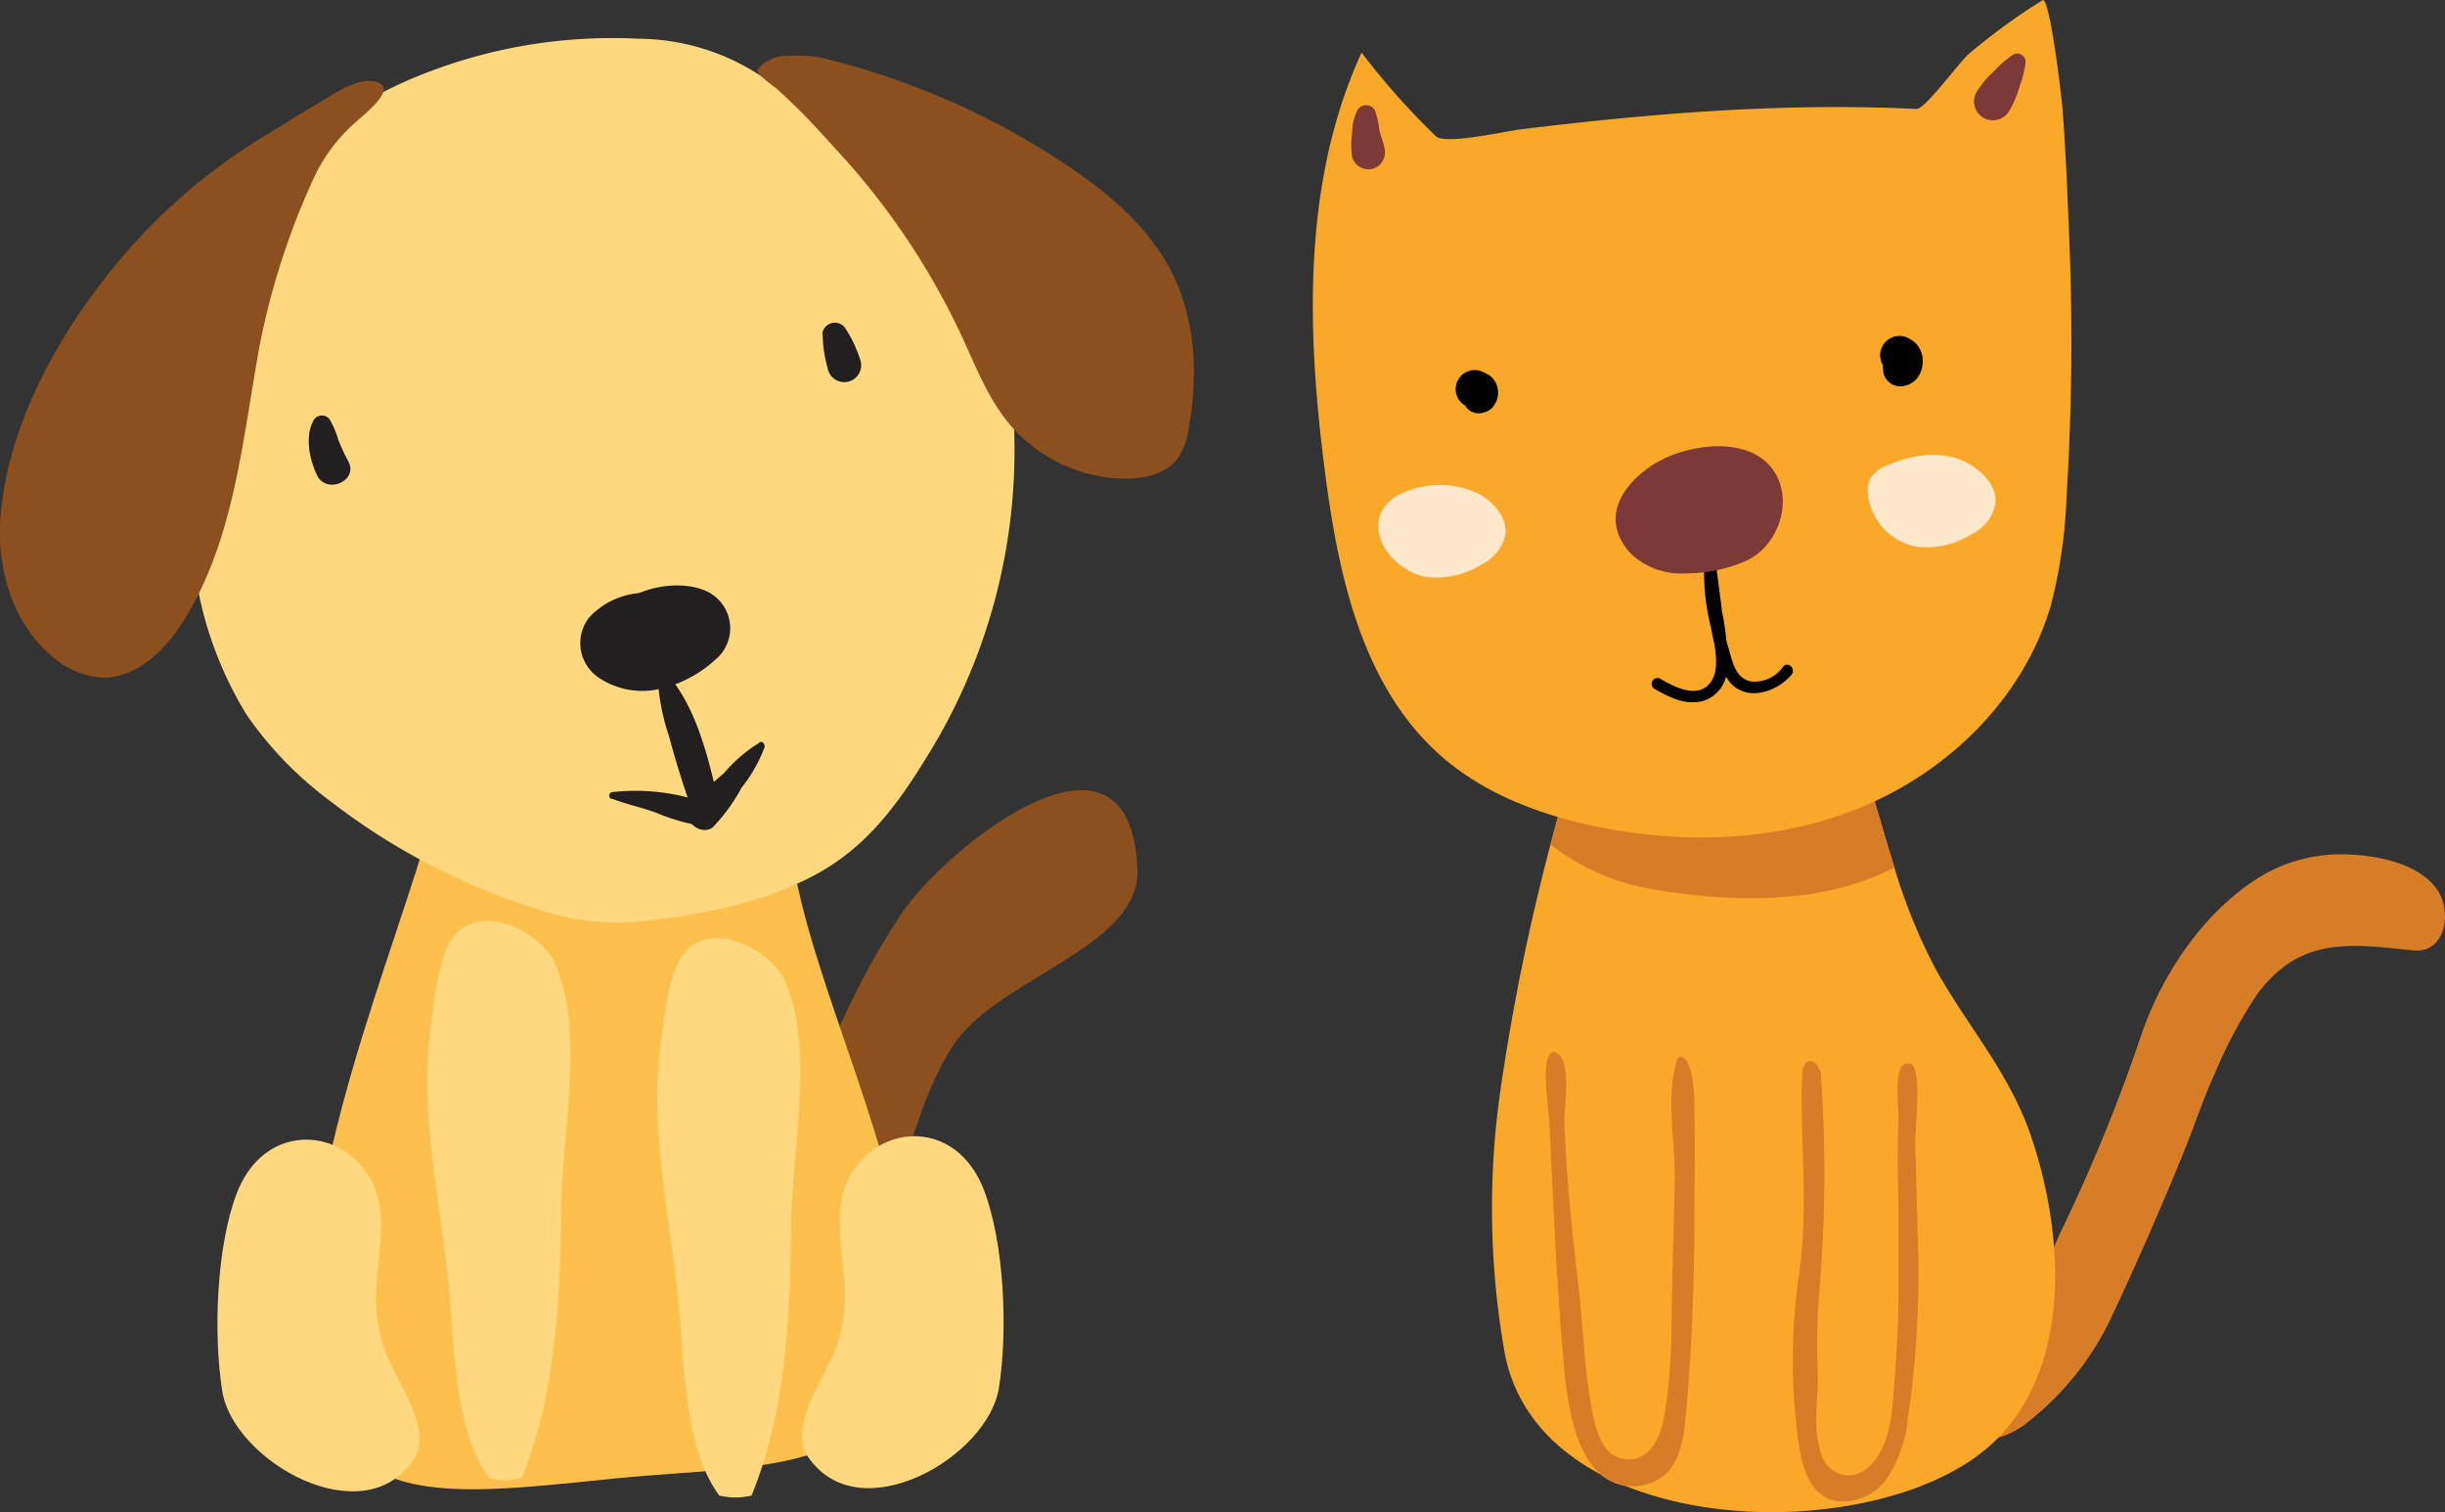 <svg id="圖層_1" data-name="圖層 1" xmlns="http://www.w3.org/2000/svg" viewBox="0 0 214.1 132.41"><rect x="0" y="0" width="214.1" height="132.41" fill="#333333" stroke="none"/><defs><style>.cls-1{fill:#8c501f;}.cls-2{fill:#fdc04d;}.cls-3{fill:#ffd880;}.cls-4{fill:#231f20;}.cls-5{fill:#d77d28;}.cls-6{fill:#faa829;}.cls-7{fill:#7c3938;}.cls-8{fill:#ffe8cc;}</style></defs><title>dog&amp;amp;cat</title><path class="cls-1" d="M284,280.86c-4.66-7.58,2.61-22.22,7.38-29.3,3.74-5.56,20-18.78,20.58-3.75.24,6.92-12.44,9.51-16.23,15.54-5.25,8.34-4.78,20.27-11.72,27.68Z" transform="translate(-212.36 -171.67)"/><path class="cls-2" d="M251,240.19c-2.79,12.11-11.85,31.45-11.37,47.09.53,17.12,10.64,15.45,26.63,13.85,14-1.4,27,.27,25.45-17.76-1-12.49-9.93-29.06-10.2-39.37Z" transform="translate(-212.36 -171.67)"/><path class="cls-3" d="M283.14,181.2c-1.27-1-2.6-1.89-4-2.78a19.7,19.7,0,0,0-10.88-3.36,45.2,45.2,0,0,0-19.44,3.33c-10.55,4.34-17.8,12.84-19.75,24.1a53.85,53.85,0,0,0,.61,20.7A32.75,32.75,0,0,0,234,234.33a32.32,32.32,0,0,0,7.36,7.55,57.79,57.79,0,0,0,18.34,9.48,21,21,0,0,0,8.73,1c5.17-.56,10.37-1.53,15-3.92s7.4-6.1,10.12-10.54a50.79,50.79,0,0,0,7.56-29.8,16.7,16.7,0,0,0-1.94-7.6c-1.32-2.18-2.35-4.53-3.69-6.69-1.46-2.34-3.4-3.85-5.19-5.88A50.27,50.27,0,0,0,283.14,181.2Z" transform="translate(-212.36 -171.67)"/><path class="cls-1" d="M235.13,201.75c-1.54,8.31-2.2,17.1-6.68,24.26-1.57,2.51-4,4.94-6.93,5a7.26,7.26,0,0,1-4.51-1.8c-3.57-2.91-5-7.86-4.59-12.45.75-8.94,6.23-17.88,12.19-24.32a51.46,51.46,0,0,1,11.14-9c1.38-.84,2.73-1.72,4.13-2.52s3.66-2.49,5.34-2.11a1.1,1.1,0,0,1,.66.37c.63.85-2.13,2.92-2.69,3.47a14.77,14.77,0,0,0-3.43,4.78A64.92,64.92,0,0,0,235.13,201.75Z" transform="translate(-212.36 -171.67)"/><path class="cls-1" d="M278.73,177.7c-.34.36,1.38,1.51,1.7,1.79.72.65,1.42,1.33,2.1,2,1.16,1.18,2.26,2.41,3.38,3.63a63.52,63.52,0,0,1,10.72,16.1c1.2,2.6,2.25,5.32,4.08,7.53a13.47,13.47,0,0,0,10.13,4.84c1.72,0,3.59-.4,4.64-1.76a6.37,6.37,0,0,0,1-2.82c.79-4.5.57-9.3-1.46-13.39s-5.62-7.06-9.37-9.57a66.23,66.23,0,0,0-11.84-6.26,67.39,67.39,0,0,0-6.4-2.23q-1.63-.48-3.27-.87a12.66,12.66,0,0,0-2.78-.12,2.25,2.25,0,0,0-.34,0A3.41,3.41,0,0,0,278.73,177.7Z" transform="translate(-212.36 -171.67)"/><path class="cls-4" d="M284.4,200.89a11.1,11.1,0,0,0,.43,3,1.48,1.48,0,1,0,2.83-.8,11.23,11.23,0,0,0-1.3-2.71,1.11,1.11,0,0,0-2,.54Z" transform="translate(-212.36 -171.67)"/><path class="cls-4" d="M239.87,208.39c-.85,1.41-.43,3.45.24,4.87.82,1.76,3.66.51,2.76-1.18a17.2,17.2,0,0,1-.88-1.88,8.22,8.22,0,0,0-.77-1.82.85.85,0,0,0-1.34,0Z" transform="translate(-212.36 -171.67)"/><path class="cls-4" d="M271.57,225.81c0-1.46-1.45-2.24-2.79-2.23a6.76,6.76,0,0,0-4.83,2.16,3.64,3.64,0,0,0,.81,5.25,6.85,6.85,0,0,0,5.4,1,10.67,10.67,0,0,0,4.8-2.52,3.57,3.57,0,0,0-.67-6c-3.19-1.52-9,.31-9.63,4.07a2.73,2.73,0,0,0,3.06,3c1.17-.08,3.45-1.9,4.26-1.52l-1.22-.93.18.25-.61-2.21v.3l.59-1.45a4.38,4.38,0,0,1-2.46,1.37c-.81.09-.74-.29-.3.9s.3.86,1.09.26a7.71,7.71,0,0,1,1.1-.69c.42-.21,1.21-.37,1.22-1Z" transform="translate(-212.36 -171.67)"/><path class="cls-4" d="M269.94,230.48a18.57,18.57,0,0,0,1,5.64c.53,2,1.12,3.91,1.79,5.84.46,1.33,2.73.72,2.41-.68-.85-3.63-2-8.3-4.78-11a.29.29,0,0,0-.46.19Z" transform="translate(-212.36 -171.67)"/><path class="cls-4" d="M265.89,241.59c1.27.49,2.61.77,3.88,1.23a17.7,17.7,0,0,0,3.67,1.11,1.07,1.07,0,0,0,.54-2,18.1,18.1,0,0,0-8-.9.32.32,0,0,0-.08.61Z" transform="translate(-212.36 -171.67)"/><path class="cls-4" d="M278.91,236.67a13.14,13.14,0,0,0-3.18,2.73,15.77,15.77,0,0,0-2.93,3.14c-.66,1.18,1.07,2.35,2,1.55a15.89,15.89,0,0,0,2.5-3.45,12.91,12.91,0,0,0,2-3.51c.08-.27-.16-.61-.46-.46Z" transform="translate(-212.36 -171.67)"/><path class="cls-3" d="M281.13,257.52c-1.37-2.6-5.74-5-8.41-2.87-1.83,1.47-2.17,6.09-2.47,8.22-1.1,7.67.8,15.41,1.54,23,.51,5.27.45,12.57,3.56,16.76a6.15,6.15,0,0,0,2.82,0c3-7.35,3.37-15.49,3.46-23.64.08-6.79,2.16-15.7-.66-21.68C281,257.4,281.31,257.87,281.13,257.52Z" transform="translate(-212.36 -171.67)"/><path class="cls-3" d="M261,256c-1.37-2.6-5.74-5-8.41-2.87-1.83,1.47-2.17,6.09-2.47,8.22-1.1,7.67.8,15.41,1.54,23,.51,5.27.45,12.57,3.56,16.76a6.15,6.15,0,0,0,2.82,0c3-7.35,3.37-15.49,3.46-23.64.08-6.79,2.16-15.7-.66-21.68C260.89,255.83,261.18,256.3,261,256Z" transform="translate(-212.36 -171.67)"/><path class="cls-3" d="M283.09,299.2c-1.76-2.62,1.58-7,2.44-9.41,1.61-4.54.38-7.07.35-11.29,0-7.88,9.63-10.38,12.63-2.65,1.77,4.57,2.13,12.26,1.32,17.36C298.87,299.28,287.55,305.84,283.09,299.2Z" transform="translate(-212.36 -171.67)"/><path class="cls-3" d="M248.59,299.46c1.75-2.63-1.6-7-2.47-9.4-1.62-4.53-.4-7.06-.39-11.28,0-7.88-9.67-10.35-12.64-2.61-1.76,4.58-2.08,12.27-1.26,17.36C232.82,299.59,244.16,306.12,248.59,299.46Z" transform="translate(-212.36 -171.67)"/><path id="_路徑_" data-name="&lt;路徑&gt;" class="cls-5" d="M417.34,246.48a13.63,13.63,0,0,0-6.79,1.8c-5,2.94-8.75,8.47-10.62,13.82A147.06,147.06,0,0,1,393.07,279c-1.78,3.61-2.47,7.26-6.45,9.1a16.93,16.93,0,0,0-2.15,1,5.14,5.14,0,0,0-2.21,5.11c.76,4.2,4.48,4.31,7.39,2.21a25.57,25.57,0,0,0,7.5-9.19q3.42-7.27,6.45-14.72c.94-2.32,1.72-4.7,2.77-7a40.93,40.93,0,0,1,3.63-6.76c3.73-5.06,8.09-4.45,13.62-3.86,2.93.32,3.49-3.41,2.14-5.34C424.07,247.14,420.06,246.48,417.34,246.48Z" transform="translate(-212.36 -171.67)"/><path class="cls-6" d="M385.08,299.46c-11.28,7.78-38.22,6.46-41-9.54a72.67,72.67,0,0,1-.3-23,191,191,0,0,1,4.36-21.33c1.06-4.06,2.22-8.1,3.45-12.16,2.29-7.56,7.65-15.89,16.33-10.39,5,3.16,5.88,10.29,7.55,15.46,1,3,1.79,6,2.75,9.07l.12.39a49.47,49.47,0,0,0,3.44,8.42c2.73,5,6.53,9.15,8.44,14.81C393.32,280.3,394,293.33,385.08,299.46Z" transform="translate(-212.36 -171.67)"/><path class="cls-5" d="M378.26,247.62l-.68.35c-6.34,3-14.22,2.7-21,1.48a19.84,19.84,0,0,1-8.43-3.82c1.06-4.06,2.22-8.1,3.45-12.16,2.29-7.56,7.65-15.89,16.33-10.39,5,3.16,5.88,10.29,7.55,15.46C376.46,241.5,377.29,244.59,378.26,247.62Z" transform="translate(-212.36 -171.67)"/><path id="_路徑_2" data-name="&lt;路徑&gt;" class="cls-6" d="M347.7,264.44c.54,8.29.74,16.56,1.44,24.91.31,3.62.68,10.75,4.73,12.21a4.31,4.31,0,0,0,4.19-.67c1.43-1.22,1.74-3.27,1.91-5.14,1-10.53.58-20.52.19-31.05Z" transform="translate(-212.36 -171.67)"/><path id="_路徑_3" data-name="&lt;路徑&gt;" class="cls-5" d="M351.88,295.72c-.82-3.91-.87-7.9-1.35-11.9-.55-4.57-1-9.16-1.18-13.76-.06-1.35.62-5.11-.5-6.06s-1.15,1.58-1.13,2c0,1.37.24,2.72.31,4.09.11,2.16.21,4.33.32,6.49.21,4.26.44,8.51.79,12.76.31,3.62.68,10.75,4.73,12.21a4.31,4.31,0,0,0,4.19-.67c1.43-1.22,1.74-3.27,1.91-5.14.5-5.41.73-10.84.76-16.27,0-3.63.08-7.19,0-10.84,0-.9-.09-4.07-1.07-4.4a.35.35,0,0,0-.28,0,.45.45,0,0,0-.18.28c-1,3.18-.13,7.15-.19,10.44-.07,4.2-.24,8.4-.28,12.6a50.21,50.21,0,0,1-.61,8c-.34,1.94-1.27,4.23-3.65,3.87C352.88,299.18,352.21,297.3,351.88,295.72Z" transform="translate(-212.36 -171.67)"/><path id="_路徑_4" data-name="&lt;路徑&gt;" class="cls-6" d="M369.92,264.73c0,5.83.8,12.22,0,18a52.51,52.51,0,0,0-.1,15.39c.27,1.77.76,3.75,2.32,4.65s4,.14,5.23-1.38a11.47,11.47,0,0,0,2-5.47c1.72-10.28.45-20.24.6-30.56Z" transform="translate(-212.36 -171.67)"/><path id="_路徑_5" data-name="&lt;路徑&gt;" class="cls-5" d="M371.65,265.28c-.15-.43-.52-.8-.93-.67s-.55.72-.56,1.19c-.18,5.64.53,11.34-.19,16.93a52.51,52.51,0,0,0-.1,15.39c.27,1.77.76,3.75,2.32,4.65s4,.14,5.23-1.38a11.47,11.47,0,0,0,2-5.47,86.92,86.92,0,0,0,.87-16.11c-.06-2.72-.16-5.45-.22-8.17,0-1.05.58-6.26-.32-6.78a.7.7,0,0,0-.84.18c-.69.8-.27,3.76-.31,4.86-.11,2.51-.06,4.86,0,7.36,0,2.69,0,5.43,0,8.1s-.22,5.52-.42,8.23c-.17,2.28-.48,5.25-2.44,6.76a2.46,2.46,0,0,1-3.86-1.27c-.93-2.6-.19-5-.36-7.63a59.21,59.21,0,0,1,.21-7.36,123,123,0,0,0,.07-18.51A1.25,1.25,0,0,0,371.65,265.28Z" transform="translate(-212.36 -171.67)"/><path class="cls-6" d="M392.07,174.51c.47,2.66.86,6.25.88,6.5.31,3.87.45,7.76.61,11.64a217.84,217.84,0,0,1-.24,22.49,43.77,43.77,0,0,1-1.38,9.56c-2.29,7.84-8.58,14.18-16.07,17.43s-16,3.56-24,1.85c-4.74-1-9.43-2.78-13.12-5.94-7-6-9.14-15.69-10.33-24.77-1.64-12.45-2.06-25.61,3.17-37a63.1,63.1,0,0,0,6.52,7.34c.78.75,6.19-.46,7.31-.6,11.6-1.42,23-2.36,34.78-1.8.76,0,3.74-4.13,4.61-4.86a53.54,53.54,0,0,1,6.4-4.65C391.45,171.51,391.78,172.82,392.07,174.51Z" transform="translate(-212.36 -171.67)"/><path d="M361.35,219.16c.38,2.93.76,5.86,1.13,8.79.14,1.1.38,2.53-.34,3.48-1.13,1.49-3.18.38-4.42-.34a.51.51,0,0,0-.51.88c1.28.74,2.74,1.5,4.27,1.08a3,3,0,0,0,2.12-2.79,21.6,21.6,0,0,0-.44-5l-.78-6.06c-.08-.64-1.1-.65-1,0Z" transform="translate(-212.36 -171.67)"/><path d="M361.58,221.6a19.58,19.58,0,0,0,.6,5,17.54,17.54,0,0,0,1.29,4.26c1.3,2.39,4.28,1.62,5.76-.1.43-.49-.29-1.22-.72-.72a3.06,3.06,0,0,1-2.84,1.3c-1.34-.29-1.6-1.69-1.92-2.83a23.32,23.32,0,0,1-1.14-6.87.51.51,0,0,0-1,0Z" transform="translate(-212.36 -171.67)"/><path class="cls-7" d="M355.17,220.16a6.44,6.44,0,0,0,4.78,1.72,13.1,13.1,0,0,0,5.22-1.06c2.85-1.22,4.35-5.27,2.46-8-2.17-3.08-7.58-2.25-10.36-.56C354.3,214.12,352.44,217.17,355.17,220.16Z" transform="translate(-212.36 -171.67)"/><path d="M379.19,201.4a1.49,1.49,0,0,0-1.64,1,3.13,3.13,0,0,0-.23,2.05,1.51,1.51,0,0,0,1.82,1c1.87-.37,2.15-3.21.51-4.06a1.69,1.69,0,1,0-1.7,2.91q-.35-.27-.2-.15t-.14-.2q-.15-.41-.09-.22t0-.25c0,.27.09-.4,0-.13l.1-.24q.27-.3.1-.14h2.1c.22.26.07.06,0,0s.07.22,0,0,0,.11,0,0,0-.28,0-.06a1.74,1.74,0,0,0,0-.79.94.94,0,0,0-.64-.7Z" transform="translate(-212.36 -171.67)"/><path d="M340.89,204.8c-.14.46-.2.93-.35,1.38a1.33,1.33,0,0,0,.92,1.63,1.66,1.66,0,0,0,1.55-.42,1.92,1.92,0,0,0,.53-1.33,1.88,1.88,0,0,0-.54-1.34,2,2,0,0,0-.78-.46,2.49,2.49,0,0,0-.46-.07c-.39,0,.1-.06.44.14l.57.57,0,0,.16,1.22v0l-.41.7-.6.35-1.22-.16h0l-.78-1.37v0a1.56,1.56,0,0,0,.46,1.12,1.63,1.63,0,0,0,.91.44,1.56,1.56,0,0,0,1.74-1.13v0a1.66,1.66,0,0,0-.73-1.79,1.67,1.67,0,0,0-1.72,2.86,1.9,1.9,0,0,0,.93.26,2.69,2.69,0,0,0,.46-.06l.07,0q.12,0-.1,0a.64.64,0,0,1-.45-.07,1.05,1.05,0,0,1-.71-.47s-.14-.37-.09-.2a1,1,0,0,1,0-.67q.09-.19,0-.1-.18.25.36-.37l1.94.79c-.18-.45-.26-.93-.43-1.38a.93.93,0,0,0-1.78,0Z" transform="translate(-212.36 -171.67)"/><path class="cls-8" d="M387.07,215.9a3.84,3.84,0,0,1-2.15,2.59,7.36,7.36,0,0,1-4.71,1.06,5.3,5.3,0,0,1-4.28-4.55,2.5,2.5,0,0,1,.2-1.41,2.9,2.9,0,0,1,1.54-1.19c2.28-1,5.1-1.38,7.3,0C386.54,213.41,387.27,214.68,387.07,215.9Z" transform="translate(-212.36 -171.67)"/><path class="cls-8" d="M344.17,218.55a3.84,3.84,0,0,1-2.15,2.59,7.36,7.36,0,0,1-4.71,1.06c-3.22-.53-6.1-4.69-2.81-7a7.84,7.84,0,0,1,7.56-.18C343.64,216.06,344.36,217.33,344.17,218.55Z" transform="translate(-212.36 -171.67)"/><path class="cls-7" d="M388.63,176.47a8.87,8.87,0,0,0-1.62,1.4,8.19,8.19,0,0,0-1.54,1.81,1.65,1.65,0,1,0,2.85,1.66,8.35,8.35,0,0,0,.91-2.18,8.73,8.73,0,0,0,.51-2.06.75.75,0,0,0-1.12-.64Z" transform="translate(-212.36 -171.67)"/><path class="cls-7" d="M331.24,181.3a4.19,4.19,0,0,0-.47,2,6.83,6.83,0,0,0,0,2.14,1.49,1.49,0,0,0,1.82,1,1.51,1.51,0,0,0,1-1.82c-.11-.57-.35-1.1-.47-1.67a6.16,6.16,0,0,0-.37-1.64.9.9,0,0,0-1.53,0Z" transform="translate(-212.36 -171.67)"/></svg>